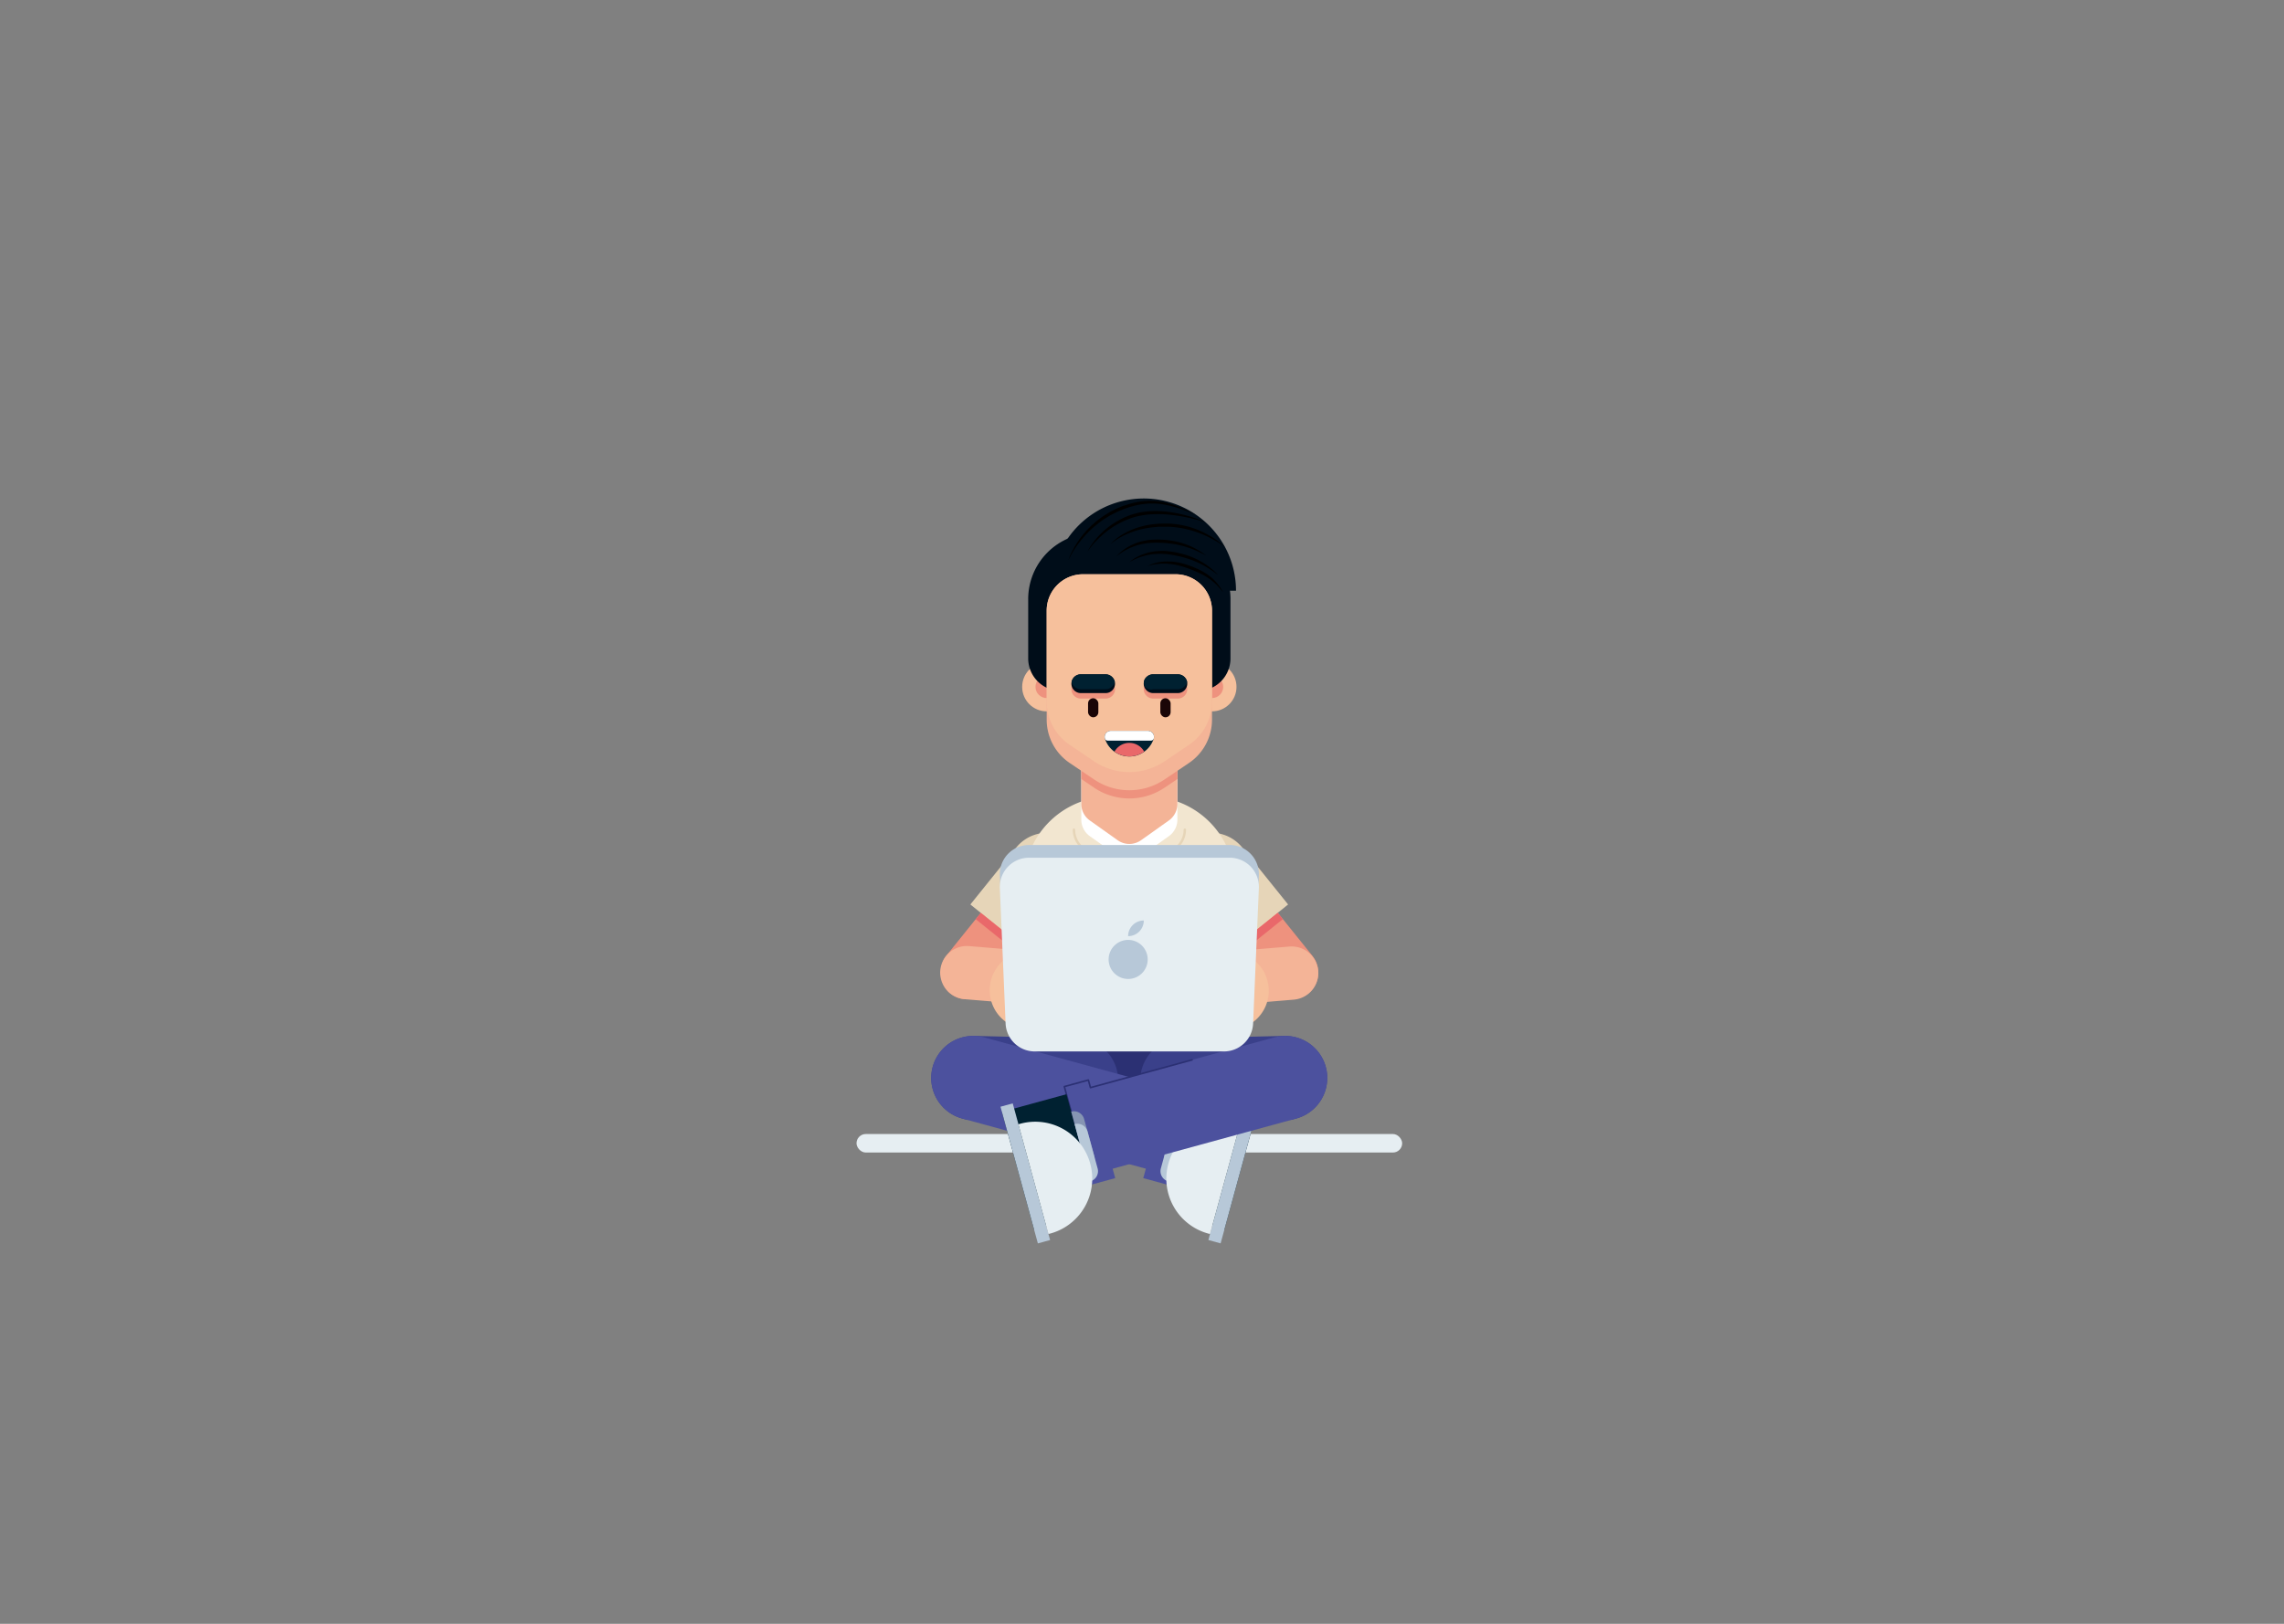 <svg id="avatar" xmlns="http://www.w3.org/2000/svg" viewBox="0 0 1440 1024"><rect x="0" y="0" width="1440" height="1024" fill="#808080" stroke="none"/><defs><style>.cls-1{fill:#ee927e;}.cls-2{fill:#e6d5b8;}.cls-3{fill:#e9686a;}.cls-4{fill:#f4b497;}.cls-5{fill:#f6c09c;}.cls-6{fill:#f2e6d0;}.cls-7{fill:#fff;}.cls-13,.cls-19,.cls-8{fill:none;stroke-linecap:round;stroke-linejoin:round;}.cls-8{stroke:#e6d5b8;}.cls-13,.cls-8{stroke-width:1.53px;}.cls-9{fill:#000d19;}.cls-10{fill:#002131;}.cls-11{fill:#1a0507;}.cls-12{fill:#2b3073;}.cls-13{stroke:#2f296b;}.cls-14{fill:#e6eef2;}.cls-15{fill:#3a408a;}.cls-16{fill:#4c519e;}.cls-17{fill:#b7c8d8;}.cls-18{fill:#8695b2;}.cls-19{stroke:#2b3073;}</style></defs><rect class="cls-1" x="769.58" y="517.13" width="33.6" height="122.91" rx="16.8" transform="translate(-189 620.88) rotate(-38.83)"/><path class="cls-2" d="M783.28,534.54l28.84,35.84L772.85,602,744,566.14a25.2,25.2,0,0,1,39.27-31.6Z"/><rect class="cls-3" x="777.3" y="585.61" width="33.6" height="5.15" transform="translate(-193.31 627.85) rotate(-38.83)"/><path class="cls-4" d="M831.16,613.64a16.88,16.88,0,0,1-15.42,16.76l-16.83,1.4-45.74,3.79a24.64,24.64,0,0,1,20.09-35.38l39.71-3.3a16.85,16.85,0,0,1,18.13,15.35C831.14,612.72,831.16,613.19,831.16,613.64Z"/><path class="cls-5" d="M798.91,631.8a24.66,24.66,0,1,1,.93-9.08A24.68,24.68,0,0,1,798.91,631.8Z"/><rect class="cls-1" x="620.73" y="517.13" width="33.6" height="122.91" rx="16.8" transform="translate(771.44 1429.05) rotate(-141.17)"/><path class="cls-2" d="M640.63,534.54l-28.84,35.84L651.06,602l28.84-35.84a25.2,25.2,0,0,0-39.27-31.6Z"/><rect class="cls-3" x="613.01" y="585.61" width="33.6" height="5.15" transform="translate(751.68 1441.28) rotate(-141.17)"/><path class="cls-6" d="M778.52,556.87v101.9a27.46,27.46,0,0,1-27.47,27.46H673a27.46,27.46,0,0,1-27.46-27.46V556.87a54.57,54.57,0,0,1,54.57-54.57h23.85A54.57,54.57,0,0,1,778.52,556.87Z"/><path class="cls-7" d="M742.31,464.94v51.95a12.77,12.77,0,0,1-5.37,10.41l-17.53,12.45a12.77,12.77,0,0,1-14.78,0L687.1,527.3a12.77,12.77,0,0,1-5.37-10.41V464.94Z"/><path class="cls-8" d="M747,523.22a14.73,14.73,0,0,1-6.2,12l-20.22,14.36a14.72,14.72,0,0,1-17.06,0l-20.22-14.36a14.73,14.73,0,0,1-6.2-12"/><path class="cls-4" d="M742.31,455v52a12.75,12.75,0,0,1-5.37,10.4l-17.53,12.45a12.77,12.77,0,0,1-14.78,0L687.1,517.4a12.75,12.75,0,0,1-5.37-10.4V455Z"/><path class="cls-1" d="M742.31,460.79v30.48l-8.06,5.45a39.74,39.74,0,0,1-44.47,0l-8-5.44V460.79Z"/><circle class="cls-5" cx="659.9" cy="433.15" r="15.45"/><circle class="cls-1" cx="659.9" cy="433.15" r="7.06"/><circle class="cls-5" cx="764.13" cy="433.15" r="15.45"/><circle class="cls-1" cx="764.13" cy="433.15" r="7.06"/><path class="cls-9" d="M689.87,336.17h44.29a41.62,41.62,0,0,1,41.62,41.62v37.42a20.48,20.48,0,0,1-20.48,20.48H668.73a20.48,20.48,0,0,1-20.48-20.48V377.8A41.62,41.62,0,0,1,689.87,336.17Z"/><path class="cls-9" d="M779.27,372.52h-95.5a17.05,17.05,0,0,1-15.62-24,58.15,58.15,0,0,1,111.12,24Z"/><path class="cls-9" d="M771.2,378.49H686.57a42.32,42.32,0,1,1,84.63,0Z"/><path class="cls-4" d="M764.14,385.08v68.75a33,33,0,0,1-14.52,27.32l-15.37,10.38a39.7,39.7,0,0,1-44.47,0l-15.37-10.38a33,33,0,0,1-14.51-27.32V385.08a22.94,22.94,0,0,1,22.94-22.94h58.35A23,23,0,0,1,764.14,385.08Z"/><path class="cls-5" d="M764.14,385.08v57.31a33,33,0,0,1-14.52,27.32l-15.37,10.38a39.74,39.74,0,0,1-44.47,0l-15.37-10.38a33,33,0,0,1-14.51-27.32V385.08a22.94,22.94,0,0,1,22.94-22.94h58.35A23,23,0,0,1,764.14,385.08Z"/><path class="cls-1" d="M748.55,434.61a6,6,0,0,1-5.92,5.92H727a6,6,0,0,1-5.92-5.92,6.26,6.26,0,0,1,.13-1.23,5.95,5.95,0,0,1,5.79-4.69h15.66a6,6,0,0,1,5.79,4.69A6.26,6.26,0,0,1,748.55,434.61Z"/><path class="cls-9" d="M748.55,431.16a6,6,0,0,1-5.92,5.92H727a6,6,0,0,1-5.92-5.92,6.26,6.26,0,0,1,.13-1.23,6,6,0,0,1,1.61-2.95,5.86,5.86,0,0,1,4.18-1.74h15.66a6,6,0,0,1,5.79,4.69A6.26,6.26,0,0,1,748.55,431.16Z"/><path class="cls-10" d="M748.42,429.93a6,6,0,0,1-1.62,2.94,5.84,5.84,0,0,1-4.17,1.74H727a4.42,4.42,0,0,1-4.18-7.63,5.86,5.86,0,0,1,4.18-1.74h15.66A6,6,0,0,1,748.42,429.93Z"/><rect class="cls-11" x="731.55" y="440.32" width="6.49" height="12.03" rx="3.25"/><path class="cls-1" d="M703,434.61a5.94,5.94,0,0,1-5.92,5.92H681.41a5.94,5.94,0,0,1-5.92-5.92,5.58,5.58,0,0,1,.13-1.23,5.95,5.95,0,0,1,5.79-4.69h15.65a6,6,0,0,1,5.79,4.69A6.26,6.26,0,0,1,703,434.61Z"/><path class="cls-9" d="M703,431.16a5.94,5.94,0,0,1-5.92,5.92H681.41a5.94,5.94,0,0,1-5.92-5.92,5.58,5.58,0,0,1,.13-1.23,5.95,5.95,0,0,1,5.79-4.69h15.65a6,6,0,0,1,5.79,4.69A6.26,6.26,0,0,1,703,431.16Z"/><path class="cls-10" d="M702.85,429.93a6,6,0,0,1-1.61,2.94,5.86,5.86,0,0,1-4.18,1.74H681.41a5.94,5.94,0,0,1-5.79-4.68,5.95,5.95,0,0,1,5.79-4.69h15.65A6,6,0,0,1,702.85,429.93Z"/><rect class="cls-11" x="685.99" y="440.32" width="6.49" height="12.03" rx="3.25"/><path class="cls-12" d="M778.52,635.33v23.44a27.46,27.46,0,0,1-27.47,27.46H673a27.46,27.46,0,0,1-27.46-27.46V635.33Z"/><path class="cls-13" d="M764.13,664.42a17.06,17.06,0,0,1-17.07-17.06"/><path class="cls-13" d="M662.86,664.42a17.07,17.07,0,0,0,17.07-17.06"/><path d="M673.57,353.28s.11-.36.35-1,.62-1.64,1.18-2.85l1-2,1.23-2.28c.47-.8,1-1.65,1.52-2.54l1.84-2.72,2.17-2.83c.82-.93,1.66-1.9,2.52-2.89l2.86-2.87,3.19-2.78,3.51-2.62c1.23-.82,2.51-1.61,3.79-2.41s2.69-1.41,4-2.13a19.67,19.67,0,0,1,2.09-1l2.12-.89,1.07-.43.27-.11.06,0,.1,0,.13,0,.54-.18,2.15-.71c.7-.25,1.48-.41,2.21-.62s1.48-.43,2.23-.55a45.76,45.76,0,0,1,8.83-1.06,44.17,44.17,0,0,1,8.29.69,53,53,0,0,1,7.16,1.9c1.09.35,2.11.77,3.08,1.13l2.72,1.14c1.69.75,3.16,1.42,4.35,2s2.12,1.05,2.76,1.36l1,.49L750,323c-1.23-.48-2.73-1-4.46-1.66s-3.7-1.25-5.87-1.86a59.77,59.77,0,0,0-7.06-1.52,46.28,46.28,0,0,0-8-.41,48.2,48.2,0,0,0-8.47,1.18c-.72.13-1.41.36-2.12.54s-1.4.36-2.12.61l-2.14.73-.54.18-.13.05h0l-.07,0-.26.11-1,.42-2.07.85a18.41,18.41,0,0,0-2,.9c-1.31.68-2.65,1.31-3.93,2l-3.71,2.27-3.46,2.47-3.18,2.62-2.89,2.69-2.57,2.71-2.28,2.67-2,2.56c-.59.84-1.15,1.64-1.68,2.38l-1.38,2.17-1.1,1.89c-.62,1.16-1.11,2.07-1.42,2.71S673.57,353.28,673.57,353.28Z"/><path d="M685.66,347.81s.14-.3.43-.84.72-1.34,1.36-2.3,1.43-2.12,2.41-3.39a49.48,49.48,0,0,1,3.55-4.09c.7-.7,1.44-1.42,2.22-2.15s1.63-1.45,2.54-2.15a48.41,48.41,0,0,1,5.92-4.06l1.64-.94c.55-.31,1.14-.57,1.71-.86l1.74-.85,1.82-.73c.63-.24,1.2-.48,1.87-.72l1.86-.6c1.29-.35,2.62-.72,3.92-.95a50.73,50.73,0,0,1,7.91-.85,60.67,60.67,0,0,1,7.67.21,70.75,70.75,0,0,1,7.08,1c1.12.21,2.2.41,3.24.67s2,.47,3,.74c1.92.49,3.64,1.06,5.16,1.55s2.83,1,3.91,1.4c2.13.85,3.34,1.37,3.34,1.37s-1.27-.35-3.46-1c-1.11-.3-2.45-.67-4-1.05s-3.3-.77-5.22-1.15c-.95-.21-2-.38-3-.55s-2.11-.36-3.22-.5c-2.21-.33-4.55-.53-7-.7a71.27,71.27,0,0,0-7.46,0,47.86,47.86,0,0,0-7.61.89c-1.27.21-2.47.53-3.71.85l-1.86.58c-.55.2-1.17.45-1.75.67l-1.77.68-1.7.78c-.56.26-1.13.5-1.68.78l-1.6.87a54.9,54.9,0,0,0-5.89,3.71c-.91.64-1.73,1.35-2.57,2s-1.57,1.33-2.3,2c-1.42,1.32-2.7,2.57-3.77,3.74s-2,2.23-2.66,3.13C686.36,346.69,685.66,347.81,685.66,347.81Z"/><path d="M700.16,343.12s.19-.24.59-.66a22,22,0,0,1,1.81-1.71c.4-.36.86-.74,1.38-1.13s1.07-.82,1.69-1.25a37,37,0,0,1,4.32-2.61,43.25,43.25,0,0,1,5.49-2.43,50,50,0,0,1,6.43-1.87,55,55,0,0,1,7.09-1.07c1.21-.15,2.44-.15,3.68-.19l1.85-.05,1.85,0a59.89,59.89,0,0,1,7.38.75,49.57,49.57,0,0,1,7,1.66,53.46,53.46,0,0,1,6.27,2.34c1,.46,1.91.87,2.79,1.34s1.74.9,2.54,1.38,1.56.92,2.27,1.36,1.35.92,2,1.34c1.23.85,2.25,1.66,3.12,2.29,1.66,1.36,2.59,2.16,2.59,2.16s-1-.66-2.82-1.84c-.91-.55-2-1.25-3.29-2l-2.07-1.13-2.32-1.19c-1.64-.79-3.44-1.58-5.36-2.35a65.1,65.1,0,0,0-6.19-2,57.43,57.43,0,0,0-6.79-1.44,60.2,60.2,0,0,0-7.12-.67l-1.81,0-1.8,0c-1.2,0-2.39,0-3.57.16a60.59,60.59,0,0,0-6.89.86,61.26,61.26,0,0,0-6.31,1.56,53.48,53.48,0,0,0-5.46,2.05c-.82.37-1.62.72-2.35,1.11s-1.44.72-2.07,1.1-1.24.71-1.78,1.07-1,.67-1.46,1A26.35,26.35,0,0,0,700.16,343.12Z"/><path d="M703.83,351a16.33,16.33,0,0,1,1.79-1.94,23.82,23.82,0,0,1,2.32-2,30,30,0,0,1,3.3-2.19c.62-.38,1.31-.7,2-1.08s1.47-.64,2.23-1,1.6-.59,2.43-.87,1.71-.5,2.6-.71,1.81-.38,2.74-.52,1.88-.26,2.84-.33l2.92-.12c1,0,1.9,0,2.87.05,2,.1,3.88.24,5.77.52a47.53,47.53,0,0,1,5.51,1.07,45.11,45.11,0,0,1,5,1.57,46,46,0,0,1,4.29,1.86c1.3.65,2.45,1.3,3.46,1.91s1.85,1.16,2.54,1.65,1.22.88,1.58,1.14l.55.41-2.33-1.21c-.74-.39-1.66-.82-2.7-1.32s-2.25-1-3.56-1.53-2.77-1-4.32-1.5-3.2-.89-4.91-1.27-3.52-.64-5.36-.87-3.71-.35-5.57-.43c-.94-.06-1.91-.05-2.85-.08l-2.76.08c-.91.05-1.81.17-2.71.24s-1.77.27-2.63.4-1.69.4-2.51.57-1.6.46-2.38.68l-2.2.81c-.69.3-1.38.56-2,.87-1.27.61-2.42,1.21-3.4,1.81s-1.83,1.16-2.5,1.65A21.22,21.22,0,0,0,703.83,351Z"/><path d="M712,354.59a15.62,15.62,0,0,1,2.07-1.65,24.69,24.69,0,0,1,2.59-1.6,30,30,0,0,1,3.6-1.66c.68-.27,1.4-.49,2.15-.75s1.54-.42,2.35-.64,1.67-.33,2.54-.48,1.76-.23,2.67-.3,1.85-.1,2.79-.1,1.9,0,2.86.11l2.9.33c.94.17,1.87.3,2.83.49,1.91.4,3.79.83,5.62,1.4a47,47,0,0,1,5.28,1.9,47.46,47.46,0,0,1,8.66,4.82c1.18.84,2.22,1.66,3.12,2.41s1.65,1.44,2.26,2,1.06,1.06,1.38,1.37l.49.49-2.12-1.55c-.68-.5-1.51-1.07-2.47-1.72s-2.07-1.33-3.29-2.06-2.57-1.43-4-2.14-3-1.37-4.66-2-3.38-1.17-5.16-1.68-3.62-.92-5.44-1.28c-.92-.2-1.87-.35-2.8-.52l-2.74-.35c-.91-.08-1.82-.1-2.72-.17s-1.78,0-2.66,0-1.73.13-2.57.17-1.65.21-2.45.31l-2.3.46c-.73.2-1.45.34-2.12.55-1.35.41-2.58.83-3.64,1.27s-2,.86-2.72,1.25A19.71,19.71,0,0,0,712,354.59Z"/><path d="M723.69,357s.18-.12.53-.31a14.14,14.14,0,0,1,1.56-.74,19.49,19.49,0,0,1,2.54-.87,26.92,26.92,0,0,1,3.44-.71c.63-.1,1.3-.15,2-.23s1.41-.05,2.15-.08l2.28.06c.77,0,1.56.14,2.36.22a41.15,41.15,0,0,1,4.88.95c.83.18,1.63.48,2.45.72l1.24.39,1.19.43c.79.28,1.58.6,2.37.93s1.57.66,2.33,1a45.37,45.37,0,0,1,4.39,2.3,32.61,32.61,0,0,1,3.82,2.66,27.22,27.22,0,0,1,3,2.84,34,34,0,0,1,3.74,4.91c.4.62.69,1.13.89,1.47l.31.52-1.52-1.75c-.48-.56-1.08-1.22-1.78-2s-1.52-1.54-2.44-2.37a35.65,35.65,0,0,0-3.15-2.47,43.78,43.78,0,0,0-3.79-2.32q-2.06-1.09-4.31-2.07c-.74-.33-1.5-.66-2.27-.95s-1.53-.6-2.33-.89l-1.18-.44-1.17-.39c-.78-.24-1.55-.54-2.34-.72s-1.55-.43-2.33-.6-1.55-.34-2.31-.47l-2.25-.33-2.17-.2c-1.41-.07-2.76-.1-4,0s-2.38.17-3.38.32-1.87.32-2.58.51A16,16,0,0,0,723.69,357Z"/><path class="cls-4" d="M673.16,626.5a24.62,24.62,0,0,1-2.42,8.81L625,631.51l-16.83-1.4a16.86,16.86,0,0,1-15.42-16.75c0-.45,0-.92.06-1.38A16.85,16.85,0,0,1,611,596.63l39.57,3.28h.21A24.63,24.63,0,0,1,673.16,626.5Z"/><path class="cls-5" d="M673.16,626.5a24.63,24.63,0,1,1-22.64-26.59h.21A24.63,24.63,0,0,1,673.16,626.5Z"/><rect class="cls-14" x="540.01" y="715.13" width="344.02" height="11.68" rx="5.84"/><path class="cls-15" d="M704.93,681.92a26.49,26.49,0,0,1-26.46,25.88h-.65l-68.14-1.6-3.1-.85a26.51,26.51,0,0,1,7-52.07h.54a3.38,3.38,0,0,1,.45,0l64.52,1.52a26.49,26.49,0,0,1,25.86,27.11Z"/><path class="cls-15" d="M718.94,681.92A26.49,26.49,0,0,0,745.4,707.8h.65l68.14-1.6,3.1-.85a26.51,26.51,0,0,0-7-52.07h-.54a3.38,3.38,0,0,0-.45,0l-64.52,1.52a26.49,26.49,0,0,0-25.86,27.11Z"/><rect class="cls-16" x="704.78" y="706.23" width="64.14" height="15.71" transform="translate(-146.28 1236.54) rotate(-74.71)"/><path class="cls-16" d="M751.56,690l-3,11h0l-2.14,7.86L742.27,724h0l-3.58,13.1-.17.62-.94,3.42-1-.28-4.84-1.32-9.3-2.54L609.68,706.19l-3.1-.85a26.51,26.51,0,0,1,7-52.07h.54a3.38,3.38,0,0,1,.45,0,26.22,26.22,0,0,1,6,.92l84.06,23,31.78,8.69Z"/><path class="cls-10" d="M750.78,711.61h49.45a0,0,0,0,1,0,0v42.18a0,0,0,0,1,0,0H723.29a0,0,0,0,1,0,0V739.1A27.49,27.49,0,0,1,750.78,711.61Z" transform="translate(-145.89 1274.28) rotate(-74.71)"/><rect class="cls-17" x="732.82" y="735.95" width="89.35" height="8" transform="translate(-141.3 1294.79) rotate(-74.71)"/><path class="cls-18" d="M728.35,714.89h24.16a6.63,6.63,0,0,1,6.63,6.63v0a0,0,0,0,1,0,0H721.72a0,0,0,0,1,0,0v0A6.63,6.63,0,0,1,728.35,714.89Z" transform="translate(-147.61 1243.02) rotate(-74.71)"/><path class="cls-17" d="M726.2,722.74h24.16a6.63,6.63,0,0,1,6.63,6.63v0a0,0,0,0,1,0,0H719.57a0,0,0,0,1,0,0v0A6.63,6.63,0,0,1,726.2,722.74Z" transform="translate(-156.77 1246.73) rotate(-74.71)"/><path class="cls-14" d="M781.82,709,762.89,778.2A35.89,35.89,0,1,1,781.82,709Z"/><rect class="cls-16" x="655" y="706.23" width="64.14" height="15.71" transform="translate(179.45 1565.14) rotate(-105.29)"/><path class="cls-16" d="M731.12,613h53a0,0,0,0,1,0,0V748.85a26.5,26.5,0,0,1-26.5,26.5h0a26.5,26.5,0,0,1-26.5-26.5V613a0,0,0,0,1,0,0Z" transform="translate(287.79 1608.06) rotate(-105.29)"/><polyline class="cls-19" points="751.56 668.38 687.5 685.89 686.18 681.08 671.03 685.22 687.95 747.09"/><path class="cls-10" d="M623.68,711.61h76.94a0,0,0,0,1,0,0v42.18a0,0,0,0,1,0,0H651.17a27.49,27.49,0,0,1-27.49-27.49V711.61A0,0,0,0,1,623.68,711.61Z" transform="translate(130 1564.64) rotate(-105.29)"/><rect class="cls-17" x="601.74" y="735.95" width="89.35" height="8" transform="translate(103.13 1558.62) rotate(-105.29)"/><path class="cls-18" d="M664.78,714.89h37.41a0,0,0,0,1,0,0v0a6.63,6.63,0,0,1-6.63,6.63H671.4a6.63,6.63,0,0,1-6.63-6.63v0A0,0,0,0,1,664.78,714.89Z" transform="translate(170.95 1566.88) rotate(-105.29)"/><path class="cls-17" d="M666.92,722.74h37.41a0,0,0,0,1,0,0v0a6.63,6.63,0,0,1-6.63,6.63H673.55a6.63,6.63,0,0,1-6.63-6.63v0A0,0,0,0,1,666.92,722.74Z" transform="translate(166.09 1578.88) rotate(-105.29)"/><path class="cls-14" d="M642.09,709,661,778.2A35.89,35.89,0,1,0,642.09,709Z"/><path class="cls-17" d="M771.68,655H652.36A18.4,18.4,0,0,1,634,637.42l-3.62-85.37a18.39,18.39,0,0,1,18.37-19.18H775.3a18.4,18.4,0,0,1,18.38,19.18l-3.63,85.37A18.39,18.39,0,0,1,771.68,655Z"/><path class="cls-14" d="M771.68,663.06H652.36A18.4,18.4,0,0,1,634,645.44l-3.62-85.37a18.39,18.39,0,0,1,18.37-19.17H775.3a18.39,18.39,0,0,1,18.38,19.17l-3.63,85.37A18.4,18.4,0,0,1,771.68,663.06Z"/><circle class="cls-17" cx="711.27" cy="605.04" r="12.32"/><path class="cls-17" d="M718.25,587.46a9.85,9.85,0,0,1-7,2.9,9.9,9.9,0,0,1,9.88-9.88A9.88,9.88,0,0,1,718.25,587.46Z"/><path class="cls-10" d="M727.39,465.83a12.93,12.93,0,0,1-.46,1.23,16.1,16.1,0,0,1-5.13,6.68l-.41.3a16.11,16.11,0,0,1-18.74,0l-.41-.29a16.15,16.15,0,0,1-5.14-6.68,12.93,12.93,0,0,1-.46-1.23,3.8,3.8,0,0,1,2.61-4.78,3.49,3.49,0,0,1,1.08-.16h23.38a3.47,3.47,0,0,1,1.07.16A3.78,3.78,0,0,1,727.39,465.83Z"/><path class="cls-3" d="M721.39,474a16.15,16.15,0,0,1-18.74,0,10.71,10.71,0,0,1,18.74,0Z"/><path class="cls-7" d="M727.39,465.83h0a1.79,1.79,0,0,1-1.71,1.22H698.35a1.79,1.79,0,0,1-1.71-1.22h0a3.8,3.8,0,0,1,2.61-4.78,3.49,3.49,0,0,1,1.08-.16h23.38a3.47,3.47,0,0,1,1.07.16A3.78,3.78,0,0,1,727.39,465.83Z"/></svg>